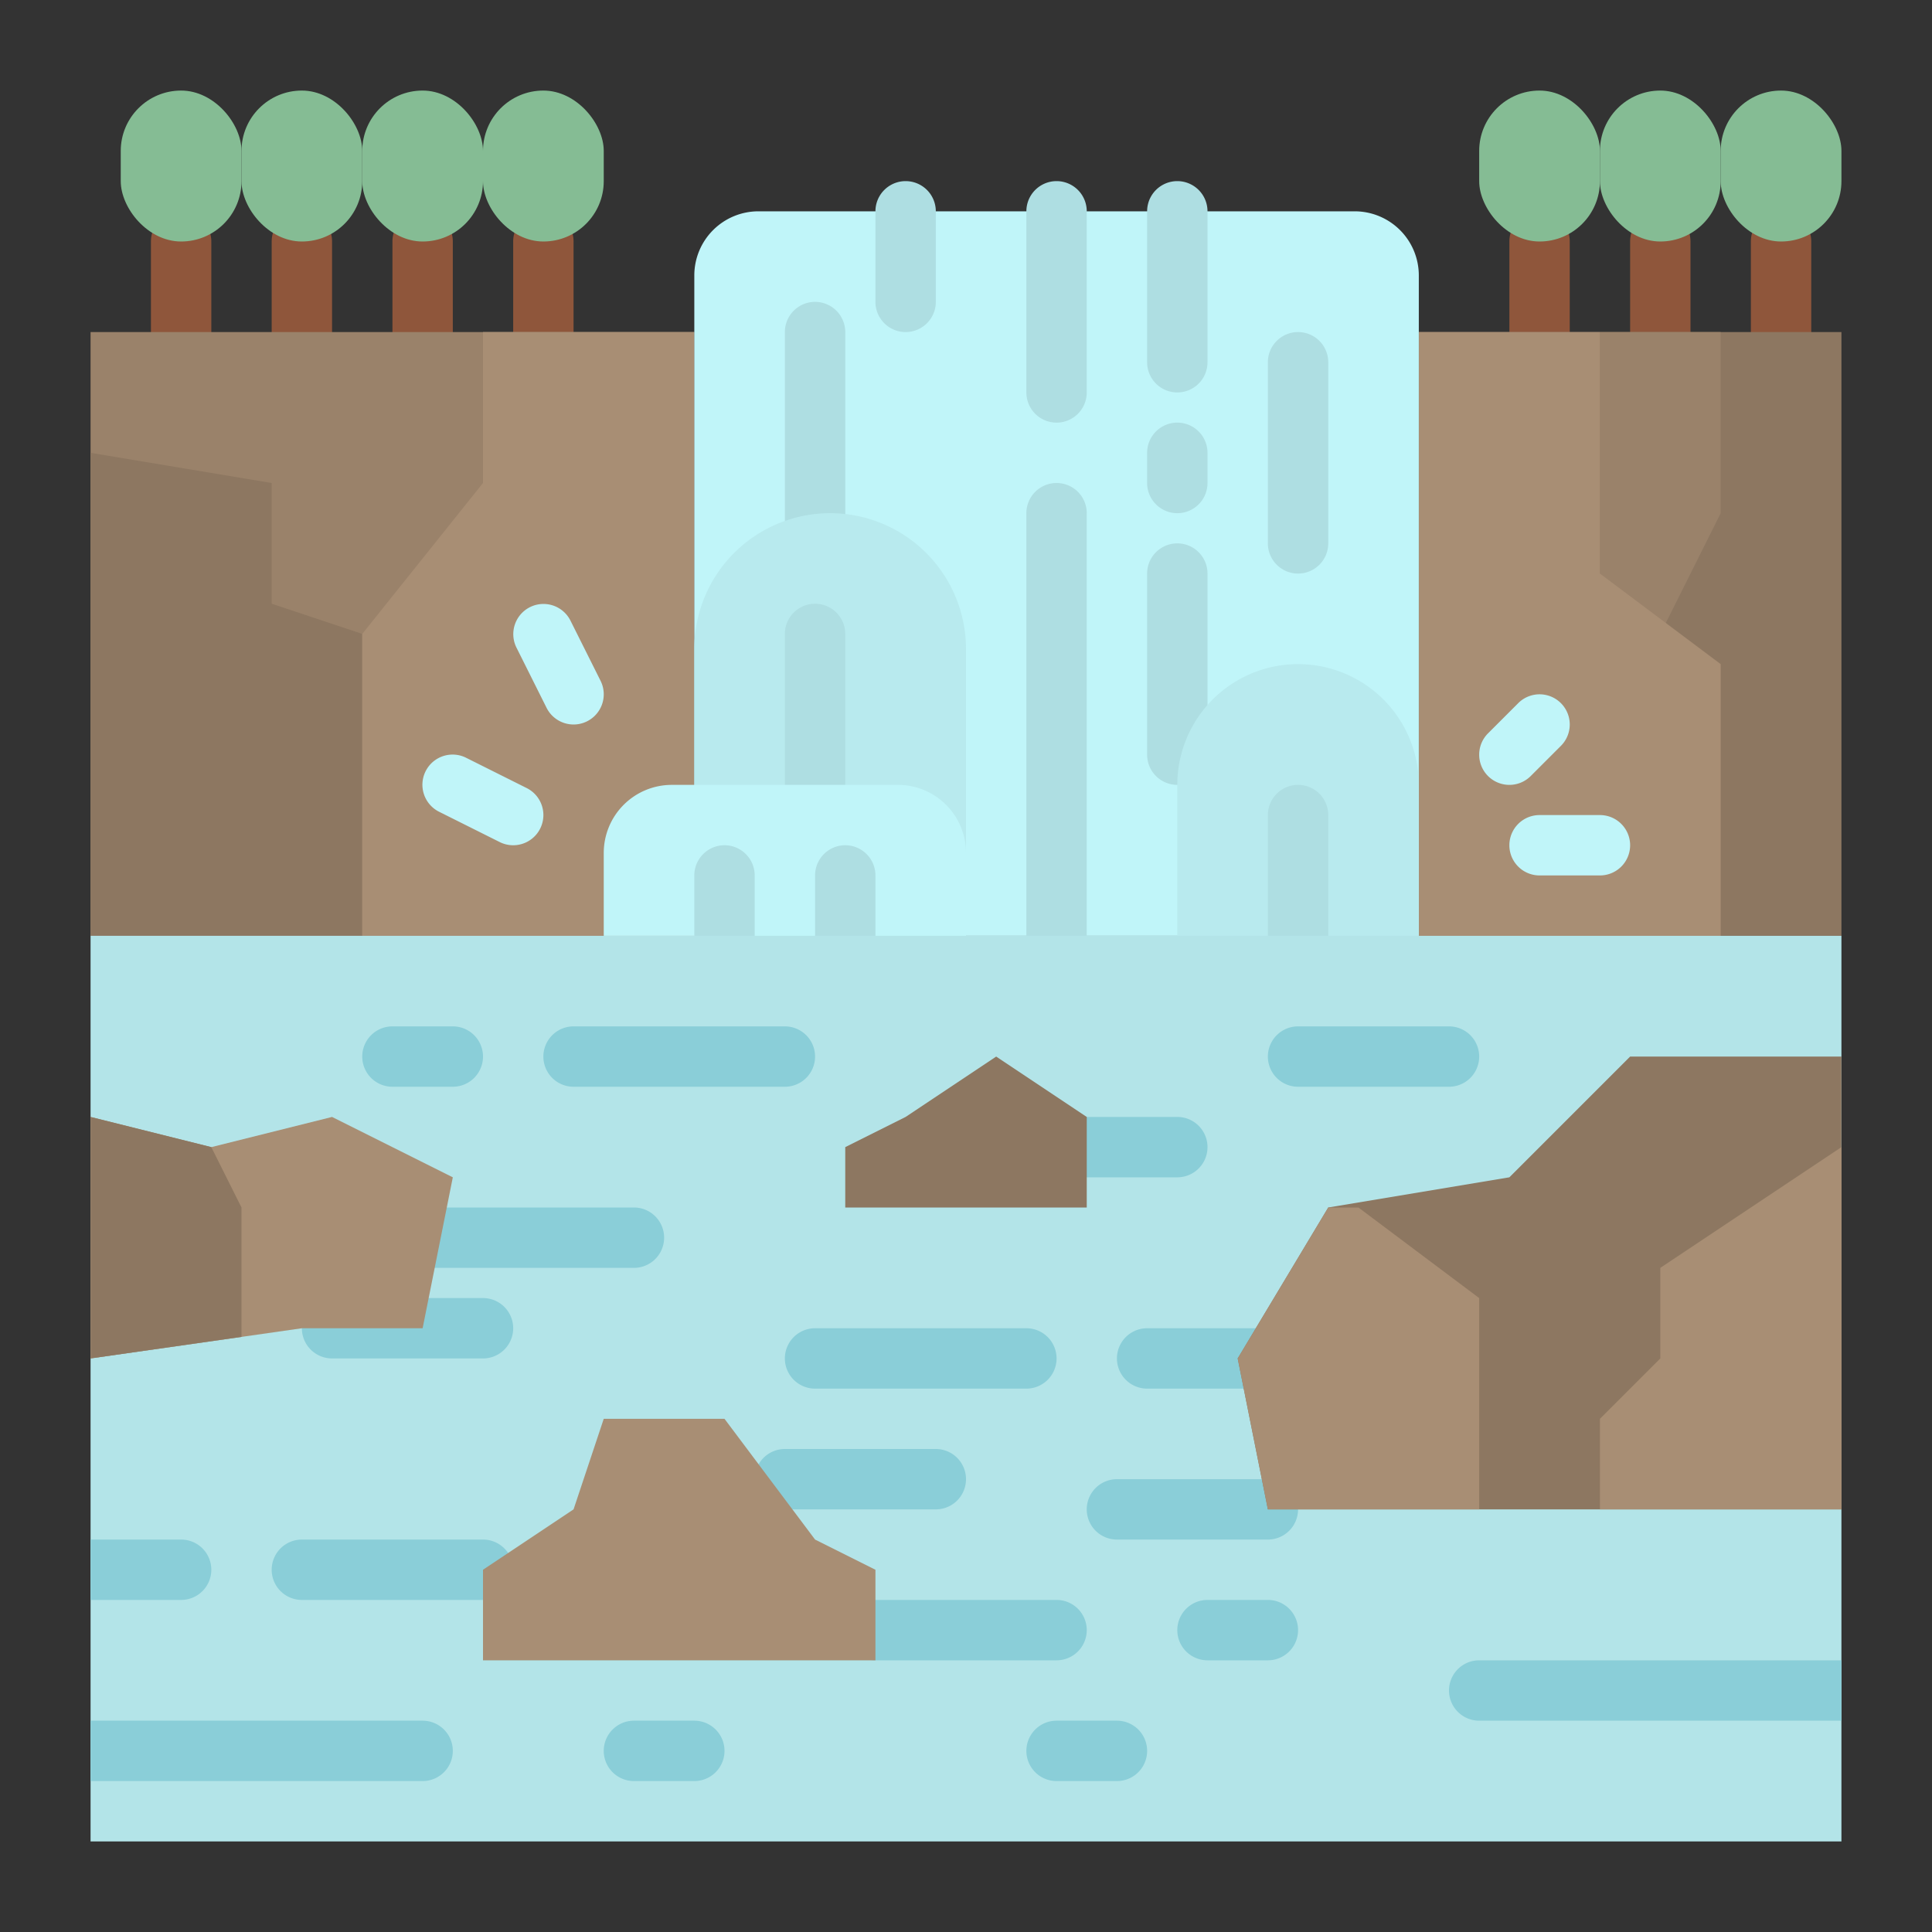 <svg height="512" viewBox="0 0 512 512" width="512" xmlns="http://www.w3.org/2000/svg"><rect x="0" y="0" width="512" height="512" fill="#333333" stroke="none"/><g id="flat"><path d="m408 96a8 8 0 0 1 -8-8v-24a8 8 0 0 1 16 0v24a8 8 0 0 1 -8 8z" fill="#8f563b"/><path d="m440 96a8 8 0 0 1 -8-8v-24a8 8 0 0 1 16 0v24a8 8 0 0 1 -8 8z" fill="#8f563b"/><path d="m472 96a8 8 0 0 1 -8-8v-24a8 8 0 0 1 16 0v24a8 8 0 0 1 -8 8z" fill="#8f563b"/><rect fill="#85bc94" height="40" rx="16" width="32" x="392" y="24"/><rect fill="#85bc94" height="40" rx="16" width="32" x="424" y="24"/><rect fill="#85bc94" height="40" rx="16" width="32" x="456" y="24"/><path d="m376 88h112v160h-112z" fill="#8d7761"/><path d="m456 88v48l-16 32-16-16v-64z" fill="#9a826a"/><path d="m456 248v-72l-32-24v-64h-48v160z" fill="#a88e74"/><path d="m48 96a8 8 0 0 1 -8-8v-24a8 8 0 0 1 16 0v24a8 8 0 0 1 -8 8z" fill="#8f563b"/><path d="m80 96a8 8 0 0 1 -8-8v-24a8 8 0 0 1 16 0v24a8 8 0 0 1 -8 8z" fill="#8f563b"/><path d="m112 96a8 8 0 0 1 -8-8v-24a8 8 0 0 1 16 0v24a8 8 0 0 1 -8 8z" fill="#8f563b"/><path d="m144 96a8 8 0 0 1 -8-8v-24a8 8 0 0 1 16 0v24a8 8 0 0 1 -8 8z" fill="#8f563b"/><rect fill="#85bc94" height="40" rx="16" width="32" x="32" y="24"/><rect fill="#85bc94" height="40" rx="16" width="32" x="64" y="24"/><rect fill="#85bc94" height="40" rx="16" width="32" x="96" y="24"/><rect fill="#85bc94" height="40" rx="16" width="32" x="128" y="24"/><path d="m24 88h160v160h-160z" fill="#9a826a"/><path d="m96 248v-80l-24-8v-32l-48-8v128z" fill="#8d7761"/><path d="m128 88v40l-32 40v80h88v-160z" fill="#a88e74"/><path d="m201 56h158a17 17 0 0 1 17 17v175h-192v-175a17 17 0 0 1 17-17z" fill="#c0f5f9"/><path d="m216 152a8 8 0 0 1 -8-8v-56a8 8 0 0 1 16 0v56a8 8 0 0 1 -8 8z" fill="#aedee2"/><path d="m240 88a8 8 0 0 1 -8-8v-24a8 8 0 0 1 16 0v24a8 8 0 0 1 -8 8z" fill="#aedee2"/><path d="m280 256a8 8 0 0 1 -8-8v-112a8 8 0 0 1 16 0v112a8 8 0 0 1 -8 8z" fill="#aedee2"/><path d="m280 112a8 8 0 0 1 -8-8v-48a8 8 0 0 1 16 0v48a8 8 0 0 1 -8 8z" fill="#aedee2"/><path d="m312 104a8 8 0 0 1 -8-8v-40a8 8 0 0 1 16 0v40a8 8 0 0 1 -8 8z" fill="#aedee2"/><path d="m312 136a8 8 0 0 1 -8-8v-8a8 8 0 0 1 16 0v8a8 8 0 0 1 -8 8z" fill="#aedee2"/><path d="m312 208a8 8 0 0 1 -8-8v-48a8 8 0 0 1 16 0v48a8 8 0 0 1 -8 8z" fill="#aedee2"/><path d="m344 152a8 8 0 0 1 -8-8v-48a8 8 0 0 1 16 0v48a8 8 0 0 1 -8 8z" fill="#aedee2"/><path d="m400 208a8 8 0 0 1 -5.657-13.657l8-8a8 8 0 0 1 11.314 11.314l-8 8a7.974 7.974 0 0 1 -5.657 2.343z" fill="#c0f5f9"/><path d="m424 232h-16a8 8 0 0 1 0-16h16a8 8 0 0 1 0 16z" fill="#c0f5f9"/><path d="m152.006 192a8 8 0 0 1 -7.161-4.424l-8-16a8 8 0 0 1 14.31-7.156l8 16a8 8 0 0 1 -7.149 11.58z" fill="#c0f5f9"/><path d="m135.994 224a7.973 7.973 0 0 1 -3.572-.847l-16-8a8 8 0 1 1 7.156-14.31l16 8a8 8 0 0 1 -3.584 15.157z" fill="#c0f5f9"/><path d="m376 248h-64v-40a32 32 0 0 1 32-32 32 32 0 0 1 32 32z" fill="#b8eaee"/><path d="m344 256a8 8 0 0 1 -8-8v-32a8 8 0 0 1 16 0v32a8 8 0 0 1 -8 8z" fill="#aedee2"/><path d="m220 136a36 36 0 0 1 36 36v76a0 0 0 0 1 0 0h-72a0 0 0 0 1 0 0v-76a36 36 0 0 1 36-36z" fill="#b8eaee"/><path d="m216 224a8 8 0 0 1 -8-8v-48a8 8 0 0 1 16 0v48a8 8 0 0 1 -8 8z" fill="#aedee2"/><path d="m256 248h-96v-21.965a18.036 18.036 0 0 1 18.035-18.035h59.93a18.036 18.036 0 0 1 18.035 18.035z" fill="#c0f5f9"/><path d="m224 256a8 8 0 0 1 -8-8v-16a8 8 0 0 1 16 0v16a8 8 0 0 1 -8 8z" fill="#aedee2"/><path d="m192 256a8 8 0 0 1 -8-8v-16a8 8 0 0 1 16 0v16a8 8 0 0 1 -8 8z" fill="#aedee2"/><path d="m24 248h464v240h-464z" fill="#b3e4e8"/><g fill="#8aced8"><path d="m168 336h-56a8 8 0 0 1 0-16h56a8 8 0 0 1 0 16z"/><path d="m128 360h-40a8 8 0 0 1 0-16h40a8 8 0 0 1 0 16z"/><path d="m336 408h-40a8 8 0 0 1 0-16h40a8 8 0 0 1 0 16z"/><path d="m336 368h-32a8 8 0 0 1 0-16h32a8 8 0 0 1 0 16z"/><path d="m312 312h-24a8 8 0 0 1 0-16h24a8 8 0 0 1 0 16z"/><path d="m384 288h-40a8 8 0 0 1 0-16h40a8 8 0 0 1 0 16z"/><path d="m208 288h-56a8 8 0 0 1 0-16h56a8 8 0 0 1 0 16z"/><path d="m120 288h-16a8 8 0 0 1 0-16h16a8 8 0 0 1 0 16z"/><path d="m272 368h-56a8 8 0 0 1 0-16h56a8 8 0 0 1 0 16z"/><path d="m280 440h-48a8 8 0 0 1 0-16h48a8 8 0 0 1 0 16z"/><path d="m336 440h-16a8 8 0 0 1 0-16h16a8 8 0 0 1 0 16z"/><path d="m296 472h-16a8 8 0 0 1 0-16h16a8 8 0 0 1 0 16z"/><path d="m248 400h-40a8 8 0 0 1 0-16h40a8 8 0 0 1 0 16z"/><path d="m128 424h-48a8 8 0 0 1 0-16h48a8 8 0 0 1 0 16z"/><path d="m56 416a8 8 0 0 1 -8 8h-24v-16h24a8 8 0 0 1 8 8z"/><path d="m488 440v16h-96a8 8 0 0 1 0-16z"/><path d="m120 464a8 8 0 0 1 -8 8h-88v-16h88a8 8 0 0 1 8 8z"/><path d="m184 472h-16a8 8 0 0 1 0-16h16a8 8 0 0 1 0 16z"/></g><path d="m120 312-8 40h-32l-16 2.29-40 5.71v-64l32 8 32-8z" fill="#a88e74"/><path d="m64 320v34.29l-40 5.71v-64l32 8z" fill="#8d7761"/><path d="m488 280h-56l-32 32-48 8-24 40 8 40h112 40z" fill="#8d7761"/><path d="m360 320 32 24v56h-56l-8-40 24-40z" fill="#a88e74"/><path d="m424 400v-24l16-16v-24l48-32v96z" fill="#a88e74"/><path d="m288 320h-64v-16l16-8 24-16 24 16z" fill="#8d7761"/><path d="m232 440v-24l-16-8-24-32h-32l-8 24-24 16v24z" fill="#a88e74"/></g></svg>